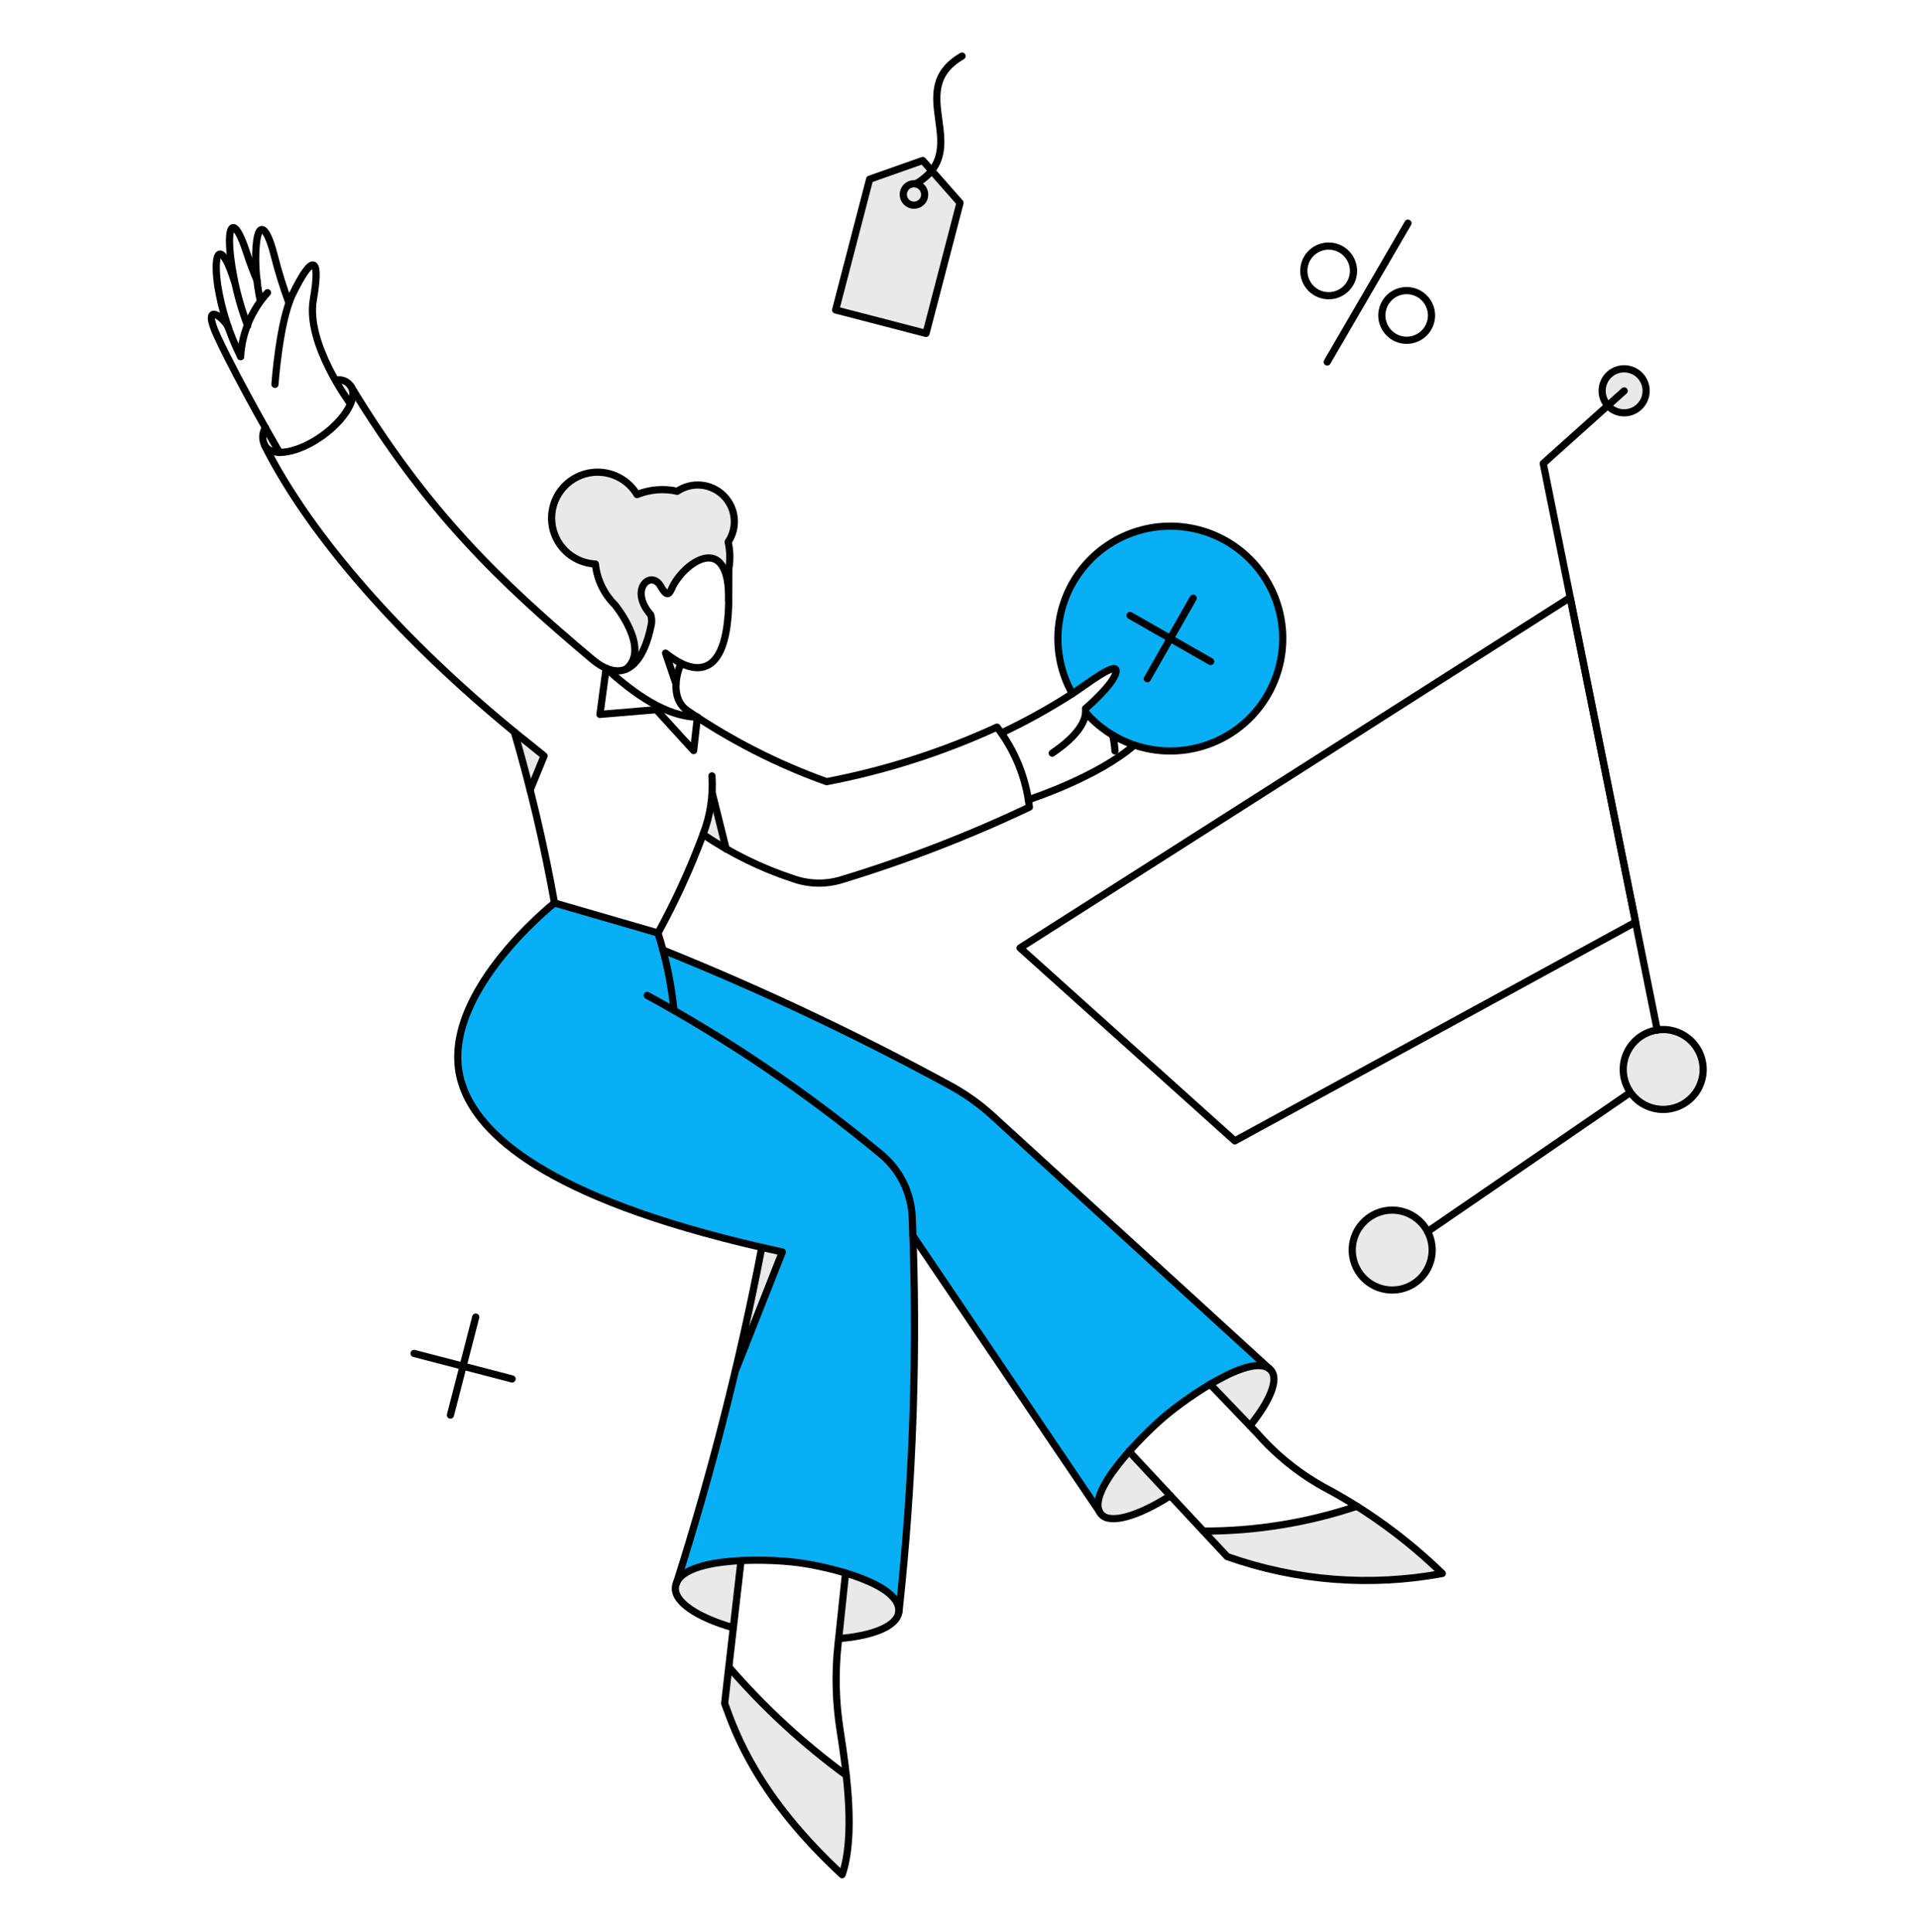 <svg width="151" height="152" viewBox="0 0 151 152" fill="none" xmlns="http://www.w3.org/2000/svg">
<path d="M98.322 43.983C96.807 42.476 94.798 41.569 92.667 41.428C90.535 41.288 88.424 41.924 86.725 43.219C85.026 44.514 83.853 46.38 83.423 48.473C82.993 50.566 83.335 52.744 84.387 54.604C85.46 53.917 87.95 51.928 87.821 52.886C87.678 53.845 85.417 55.777 85.417 55.777C85.429 55.872 85.434 55.968 85.432 56.063C86.212 56.957 87.165 57.684 88.233 58.202C89.301 58.72 90.462 59.017 91.647 59.076C92.832 59.136 94.018 58.956 95.132 58.547C96.246 58.138 97.267 57.509 98.132 56.698C98.998 55.886 99.692 54.909 100.172 53.823C100.652 52.738 100.909 51.567 100.926 50.381C100.944 49.194 100.722 48.016 100.275 46.917C99.828 45.818 99.163 44.82 98.322 43.983Z" fill="#09AFF4"/>
<path d="M78.159 87.9C77.085 86.917 75.892 86.071 74.609 85.382C67.341 81.416 59.846 77.879 52.163 74.79C51.946 73.988 51.774 73.447 51.774 73.447L43.632 71.086C43.632 71.086 34.058 78.656 36.391 85.439C37.679 89.205 42.773 94.24 59.96 98.189C58.202 107.128 55.953 115.963 53.221 124.653C53.888 123.209 57.698 122.355 62.206 122.86C67.057 123.404 70.836 125.164 70.664 126.81L70.72 126.881C71.794 117.066 72.161 107.186 71.819 97.317L86.54 119.078C85.711 117.906 87.924 114.538 91.556 111.47C95.247 108.35 98.998 106.733 99.942 107.835L100 107.864L78.159 87.9Z" fill="#09AFF4"/>
<path d="M133.554 82.519C133.23 81.988 132.756 81.565 132.192 81.304C131.627 81.042 130.998 80.954 130.384 81.051C129.77 81.147 129.197 81.424 128.74 81.845C128.283 82.266 127.961 82.814 127.814 83.418C127.668 84.022 127.705 84.656 127.919 85.24C128.134 85.824 128.516 86.332 129.019 86.698C129.521 87.064 130.121 87.273 130.742 87.298C131.364 87.324 131.978 87.164 132.509 86.84C132.862 86.625 133.169 86.343 133.413 86.01C133.657 85.676 133.831 85.297 133.928 84.896C134.026 84.495 134.043 84.078 133.978 83.671C133.914 83.262 133.77 82.871 133.554 82.519Z" fill="#E9E9E9"/>
<path d="M106.866 100.006C107.19 100.537 107.664 100.959 108.228 101.221C108.793 101.482 109.422 101.57 110.036 101.474C110.65 101.377 111.223 101.101 111.68 100.68C112.137 100.258 112.459 99.71 112.606 99.106C112.752 98.502 112.715 97.868 112.501 97.284C112.286 96.7 111.904 96.193 111.401 95.827C110.899 95.461 110.299 95.251 109.678 95.226C109.056 95.201 108.442 95.36 107.911 95.684C107.558 95.899 107.251 96.181 107.007 96.515C106.763 96.848 106.589 97.227 106.492 97.628C106.394 98.03 106.377 98.446 106.442 98.854C106.506 99.262 106.65 99.653 106.866 100.006Z" fill="#E9E9E9"/>
<path d="M126.6 32.004C126.847 32.241 127.159 32.399 127.497 32.459C127.835 32.519 128.182 32.477 128.496 32.339C128.81 32.201 129.075 31.973 129.26 31.683C129.444 31.394 129.538 31.057 129.53 30.714C129.523 30.371 129.414 30.039 129.216 29.758C129.02 29.477 128.744 29.261 128.424 29.138C128.105 29.014 127.755 28.987 127.421 29.062C127.086 29.137 126.781 29.309 126.545 29.557C126.229 29.89 126.058 30.334 126.068 30.792C126.078 31.25 126.27 31.686 126.6 32.004Z" fill="#E9E9E9"/>
<path d="M20.876 33.664C20.734 33.886 20.658 34.145 20.658 34.408C20.658 34.672 20.734 34.93 20.876 35.153C21.012 35.312 21.184 35.437 21.379 35.517C21.573 35.596 21.783 35.629 21.992 35.61L20.876 33.664Z" fill="#E9E9E9"/>
<path d="M27.588 30.373C27.465 30.186 27.288 30.043 27.081 29.961C26.873 29.879 26.646 29.863 26.429 29.915C26.815 30.53 27.187 31.16 27.588 31.775C27.706 31.56 27.767 31.319 27.767 31.074C27.767 30.829 27.706 30.588 27.588 30.373Z" fill="#E9E9E9"/>
<path d="M100.025 107.848C99.395 107.103 97.506 107.576 95.216 108.907L98.35 112.183C99.924 110.252 100.626 108.577 100.025 107.848Z" fill="#E9E9E9"/>
<path d="M88.835 114.201C86.917 116.391 85.987 118.352 86.66 119.153C87.347 119.968 89.536 119.325 92.098 117.693L88.835 114.201Z" fill="#E9E9E9"/>
<path d="M56.937 39.002C56.463 38.531 55.84 38.24 55.174 38.177C54.509 38.114 53.842 38.285 53.288 38.659C52.232 38.421 51.129 38.511 50.125 38.916C49.804 38.38 49.35 37.936 48.806 37.627C48.263 37.319 47.649 37.157 47.024 37.156C46.399 37.156 45.784 37.318 45.24 37.626C44.697 37.933 44.242 38.377 43.921 38.913C43.599 39.449 43.422 40.059 43.407 40.684C43.392 41.309 43.539 41.927 43.834 42.478C44.129 43.029 44.562 43.494 45.09 43.828C45.618 44.162 46.224 44.353 46.848 44.383C46.976 45.595 47.517 46.727 48.379 47.588C48.379 47.588 51.098 50.88 49.395 52.539C49.966 52.093 50.431 51.525 50.755 50.876C51.08 50.228 51.255 49.515 51.27 48.79C51.283 48.648 51.258 48.505 51.198 48.375C49.453 46.387 51.227 44.77 52 46.157C52.372 46.83 52.615 46.83 52.787 46.472C53.445 44.698 56.451 42.279 57.18 45.442V45.428C57.295 46.031 57.348 46.645 57.337 47.259C57.337 46.902 57.352 45.786 57.352 44.727C57.469 44.038 57.449 43.333 57.294 42.651C57.67 42.097 57.84 41.429 57.774 40.762C57.709 40.096 57.413 39.473 56.937 39.002Z" fill="#E9E9E9"/>
<path d="M70.718 126.853C70.847 125.737 69.144 124.577 66.539 123.765L65.995 128.945C68.7 128.728 70.59 127.955 70.718 126.853Z" fill="#E9E9E9"/>
<path d="M53.145 124.891C53.016 126.051 54.877 127.281 57.695 128.083L58.298 122.76C55.378 122.945 53.288 123.732 53.145 124.891Z" fill="#E9E9E9"/>
<path d="M106.781 118.522C102.883 119.827 98.799 120.489 94.689 120.481L96.549 122.484C101.978 124.405 107.816 124.864 113.478 123.815C111.42 121.84 109.178 120.067 106.781 118.522Z" fill="#E9E9E9"/>
<path d="M66.596 139.702C63.212 137.206 60.112 134.346 57.352 131.173L57.02 134.046C57.878 136.437 59.639 141.388 66.264 147.529C66.997 145.44 66.897 142.493 66.596 139.702Z" fill="#E9E9E9"/>
<path d="M56.037 62.384C55.874 63.492 55.634 64.587 55.317 65.661C55.894 66.089 56.503 66.471 57.138 66.806C56.794 65.332 56.408 63.586 56.037 62.384Z" fill="#E9E9E9"/>
<path d="M52.416 51.423C52.688 52.138 52.943 52.882 53.189 53.741C53.16 53.213 53.289 52.688 53.561 52.235C53.126 52.048 52.736 51.771 52.416 51.423Z" fill="#E9E9E9"/>
<path d="M59.986 98.202L58.24 106.718L61.589 98.561L59.986 98.202Z" fill="#E9E9E9"/>
<path d="M40.468 57.593L41.697 62.068L42.827 59.464C42.827 59.464 40.6 57.694 40.468 57.593Z" fill="#E9E9E9"/>
<path d="M72.864 26.237L65.752 24.39L68.428 14.102L72.606 12.628L75.54 15.962L72.864 26.237Z" fill="#E9E9E9"/>
<path d="M106.437 20.813C106.537 21.187 106.523 21.581 106.398 21.947C106.273 22.313 106.041 22.633 105.734 22.868C105.427 23.102 105.057 23.241 104.671 23.265C104.285 23.289 103.901 23.199 103.566 23.004C103.232 22.81 102.963 22.521 102.793 22.174C102.623 21.827 102.56 21.437 102.611 21.054C102.662 20.671 102.826 20.311 103.082 20.021C103.338 19.731 103.674 19.524 104.047 19.425C104.548 19.293 105.081 19.365 105.529 19.625C105.977 19.886 106.303 20.312 106.437 20.813Z" stroke="black" stroke-width="0.565" stroke-linecap="round" stroke-linejoin="round"/>
<path d="M112.576 24.318C112.676 24.692 112.662 25.087 112.536 25.452C112.411 25.818 112.181 26.139 111.873 26.373C111.566 26.608 111.196 26.746 110.811 26.771C110.424 26.795 110.04 26.705 109.706 26.511C109.371 26.316 109.102 26.027 108.932 25.68C108.762 25.333 108.698 24.943 108.75 24.56C108.801 24.177 108.965 23.817 109.22 23.527C109.477 23.237 109.813 23.03 110.186 22.931C110.687 22.799 111.22 22.871 111.668 23.131C112.115 23.391 112.442 23.818 112.576 24.318Z" stroke="black" stroke-width="0.565" stroke-linecap="round" stroke-linejoin="round"/>
<path d="M104.435 28.483L110.788 17.564" stroke="black" stroke-width="0.565" stroke-linecap="round" stroke-linejoin="round"/>
<path d="M133.554 82.519C133.23 81.988 132.756 81.565 132.192 81.304C131.627 81.042 130.998 80.954 130.384 81.051C129.77 81.147 129.197 81.424 128.74 81.845C128.283 82.266 127.961 82.814 127.814 83.418C127.668 84.022 127.705 84.656 127.919 85.24C128.134 85.824 128.516 86.332 129.019 86.698C129.521 87.064 130.121 87.273 130.742 87.298C131.364 87.324 131.978 87.164 132.509 86.84C132.862 86.625 133.169 86.343 133.413 86.01C133.657 85.676 133.831 85.297 133.928 84.896C134.026 84.495 134.043 84.078 133.978 83.671C133.914 83.262 133.77 82.871 133.554 82.519Z" stroke="black" stroke-width="0.565" stroke-linecap="round" stroke-linejoin="round"/>
<path d="M106.865 100.005C107.189 100.536 107.663 100.958 108.228 101.22C108.792 101.481 109.421 101.569 110.035 101.473C110.649 101.376 111.222 101.1 111.679 100.679C112.136 100.257 112.458 99.709 112.605 99.105C112.751 98.501 112.714 97.867 112.5 97.283C112.285 96.699 111.903 96.192 111.4 95.826C110.898 95.46 110.298 95.25 109.677 95.225C109.055 95.2 108.441 95.359 107.91 95.683C107.557 95.898 107.25 96.18 107.007 96.514C106.762 96.847 106.588 97.226 106.491 97.627C106.393 98.029 106.376 98.445 106.441 98.853C106.505 99.261 106.649 99.652 106.865 100.005Z" stroke="black" stroke-width="0.565" stroke-linecap="round" stroke-linejoin="round"/>
<path d="M128.245 85.994L112.332 96.913" stroke="black" stroke-width="0.565" stroke-linecap="round" stroke-linejoin="round"/>
<path d="M130.406 81.059L121.434 36.468L127.801 30.759" stroke="black" stroke-width="0.565" stroke-linecap="round" stroke-linejoin="round"/>
<path d="M128.703 72.558L97.163 89.774L80.263 74.591L123.551 47.015L128.703 72.558Z" stroke="black" stroke-width="0.565" stroke-linecap="round" stroke-linejoin="round"/>
<path d="M126.599 32.003C126.846 32.24 127.158 32.398 127.496 32.458C127.834 32.518 128.181 32.476 128.495 32.338C128.809 32.2 129.074 31.972 129.259 31.682C129.443 31.393 129.537 31.056 129.529 30.713C129.522 30.37 129.413 30.038 129.215 29.757C129.019 29.476 128.743 29.26 128.423 29.137C128.104 29.013 127.754 28.986 127.42 29.061C127.085 29.136 126.78 29.308 126.544 29.556C126.228 29.889 126.057 30.333 126.067 30.791C126.077 31.249 126.269 31.685 126.599 32.003Z" stroke="black" stroke-width="0.565" stroke-linecap="round" stroke-linejoin="round"/>
<path d="M80.906 62.939C81.207 62.84 86.405 61.113 89.251 58.633" stroke="black" stroke-width="0.565" stroke-linecap="round" stroke-linejoin="round"/>
<path d="M87.734 59.092C87.709 58.672 87.647 58.255 87.551 57.846" stroke="black" stroke-width="0.565" stroke-linecap="round" stroke-linejoin="round"/>
<path d="M85.431 56.058C85.56 56.216 85.698 56.36 85.846 56.516C87.434 58.098 89.562 59.018 91.802 59.09C94.043 59.163 96.226 58.383 97.914 56.907C99.6 55.432 100.664 53.371 100.89 51.141C101.117 48.912 100.489 46.679 99.132 44.895C97.776 43.111 95.794 41.908 93.585 41.529C91.376 41.15 89.105 41.623 87.233 42.854C85.359 44.084 84.022 45.98 83.493 48.157C82.963 50.335 83.28 52.632 84.379 54.586" stroke="black" stroke-width="0.565" stroke-linecap="round" stroke-linejoin="round"/>
<path d="M41.711 62.168L42.813 59.478L40.468 57.593" stroke="black" stroke-width="0.565" stroke-linecap="round" stroke-linejoin="round"/>
<path d="M53.191 53.805L52.373 51.395C52.755 51.698 53.163 51.968 53.592 52.2" stroke="black" stroke-width="0.565" stroke-linecap="round" stroke-linejoin="round"/>
<path d="M54.876 56.43C52.429 56.388 49.882 54.599 47.707 52.596" stroke="black" stroke-width="0.565" stroke-linecap="round" stroke-linejoin="round"/>
<path d="M47.694 52.596L47.207 56.216L51.643 55.844L54.577 59.064L54.877 56.43" stroke="black" stroke-width="0.565" stroke-linecap="round" stroke-linejoin="round"/>
<path d="M26.428 29.914C26.645 29.864 26.872 29.881 27.079 29.962C27.286 30.044 27.463 30.187 27.587 30.372C28.206 31.229 27.187 32.99 25.341 34.307C23.496 35.624 21.492 35.995 20.89 35.136C20.748 34.913 20.673 34.655 20.673 34.391C20.673 34.127 20.748 33.869 20.89 33.647" stroke="black" stroke-width="0.565" stroke-linecap="round" stroke-linejoin="round"/>
<path d="M82.796 59.264C83.555 58.749 85.601 57.289 85.415 55.758C85.415 55.758 87.675 53.826 87.819 52.868C87.962 51.91 85.415 53.926 84.354 54.6C82.572 55.746 80.717 56.774 78.801 57.677" stroke="black" stroke-width="0.565" stroke-linecap="round" stroke-linejoin="round"/>
<path d="M56.037 62.383L57.138 66.805" stroke="black" stroke-width="0.565" stroke-linecap="round" stroke-linejoin="round"/>
<path d="M57.338 47.257C57.338 46.9 57.352 45.784 57.352 44.725C57.469 44.036 57.45 43.331 57.295 42.65C57.667 42.095 57.836 41.427 57.77 40.762C57.705 40.097 57.41 39.475 56.936 39.003C56.463 38.531 55.84 38.239 55.174 38.176C54.509 38.113 53.842 38.283 53.288 38.658C52.232 38.42 51.129 38.51 50.125 38.915C49.804 38.379 49.35 37.935 48.806 37.626C48.263 37.318 47.649 37.156 47.024 37.155C46.399 37.155 45.784 37.317 45.24 37.624C44.697 37.932 44.242 38.376 43.921 38.912C43.599 39.448 43.422 40.058 43.407 40.683C43.392 41.308 43.539 41.926 43.834 42.477C44.129 43.028 44.562 43.493 45.09 43.827C45.618 44.161 46.224 44.352 46.848 44.382C46.976 45.594 47.516 46.726 48.379 47.587C48.379 47.587 51.22 51.027 49.275 52.647" stroke="black" stroke-width="0.565" stroke-linecap="round" stroke-linejoin="round"/>
<path d="M92.098 117.692C89.537 119.324 87.335 119.965 86.645 119.152C85.289 117.552 89.841 112.976 91.683 111.421C93.415 109.959 98.681 106.252 100.025 107.847C100.628 108.562 99.925 110.265 98.351 112.197" stroke="black" stroke-width="0.565" stroke-linecap="round" stroke-linejoin="round"/>
<path d="M106.78 118.522C102.882 119.828 98.798 120.489 94.688 120.481" stroke="black" stroke-width="0.565" stroke-linecap="round" stroke-linejoin="round"/>
<path d="M95.217 108.92L98.867 112.727C100.352 114.431 102.118 115.869 104.09 116.977C107.533 118.799 110.698 121.102 113.492 123.817C107.829 124.866 101.991 124.407 96.562 122.486L88.835 114.2" stroke="black" stroke-width="0.565" stroke-linecap="round" stroke-linejoin="round"/>
<path d="M65.997 128.939C68.702 128.725 70.599 127.952 70.72 126.85C70.96 124.656 65.314 123.299 62.863 122.97C59.914 122.576 53.406 122.555 53.146 124.89C53.017 126.049 54.878 127.28 57.696 128.081" stroke="black" stroke-width="0.565" stroke-linecap="round" stroke-linejoin="round"/>
<path d="M57.352 131.172C60.102 134.355 63.203 137.216 66.597 139.701" stroke="black" stroke-width="0.565" stroke-linecap="round" stroke-linejoin="round"/>
<path d="M58.309 122.8L57.02 134.034C57.879 136.424 59.639 141.375 66.265 147.517C67.326 144.439 66.61 139.394 66.108 136.17C65.755 133.945 65.698 131.684 65.936 129.443C66.001 128.847 65.899 129.842 66.535 123.781" stroke="black" stroke-width="0.565" stroke-linecap="round" stroke-linejoin="round"/>
<path d="M57.898 107.789L61.561 98.516L59.945 98.156" stroke="black" stroke-width="0.565" stroke-linecap="round" stroke-linejoin="round"/>
<path d="M53.227 124.586C55.984 115.916 58.227 107.091 59.943 98.157C42.755 94.213 37.665 89.157 36.387 85.409C34.052 78.629 43.628 71.056 43.628 71.056" stroke="black" stroke-width="0.565" stroke-linecap="round" stroke-linejoin="round"/>
<path d="M50.928 78.325C57.419 81.872 63.553 86.037 69.245 90.761C69.997 91.366 70.612 92.125 71.049 92.986C71.485 93.847 71.734 94.791 71.777 95.755C72.213 106.132 71.864 116.527 70.733 126.851" stroke="black" stroke-width="0.565" stroke-linecap="round" stroke-linejoin="round"/>
<path d="M51.773 73.416C52.401 75.389 52.823 77.422 53.032 79.483" stroke="black" stroke-width="0.565" stroke-linecap="round" stroke-linejoin="round"/>
<path d="M86.492 118.911L71.833 97.243" stroke="black" stroke-width="0.565" stroke-linecap="round" stroke-linejoin="round"/>
<path d="M52.145 74.748C59.835 77.85 67.341 81.39 74.626 85.351C75.911 86.037 77.104 86.883 78.175 87.87L99.868 107.694" stroke="black" stroke-width="0.565" stroke-linecap="round" stroke-linejoin="round"/>
<path d="M27.573 31.775C27.573 31.775 24.053 27.053 24.654 23.589C25.27 20.041 24.56 19.974 23.009 23.175C21.982 25.294 21.635 30.244 21.635 30.244" stroke="black" stroke-width="0.565" stroke-linecap="round" stroke-linejoin="round"/>
<path d="M21.995 35.609C21.995 35.609 18.842 30.202 17.115 26.495C15.824 23.721 17.488 24.82 17.96 25.751" stroke="black" stroke-width="0.565" stroke-linecap="round" stroke-linejoin="round"/>
<path d="M20.462 23.574C20.247 22.538 20.132 21.484 20.118 20.426C20.118 17.249 20.895 17.406 21.578 20.097C21.897 21.362 22.284 22.609 22.737 23.832" stroke="black" stroke-width="0.565" stroke-linecap="round" stroke-linejoin="round"/>
<path d="M21.049 23.03C19.787 24.416 19.039 26.193 18.931 28.064" stroke="black" stroke-width="0.565" stroke-linecap="round" stroke-linejoin="round"/>
<path d="M20.232 22.086C19.945 21.428 19.66 20.655 19.387 19.827C18.43 16.907 17.828 17.551 18.143 20.213C18.37 22.069 18.821 23.89 19.487 25.637" stroke="black" stroke-width="0.565" stroke-linecap="round" stroke-linejoin="round"/>
<path d="M18.443 22.143C17.456 18.951 16.723 19.525 17.127 22.444C17.437 24.395 18.045 26.287 18.93 28.054" stroke="black" stroke-width="0.565" stroke-linecap="round" stroke-linejoin="round"/>
<path d="M37.433 103.64L35.443 111.353" stroke="black" stroke-width="0.565" stroke-linecap="round" stroke-linejoin="round"/>
<path d="M40.296 108.506L32.583 106.502" stroke="black" stroke-width="0.565" stroke-linecap="round" stroke-linejoin="round"/>
<path d="M72.865 26.236L65.753 24.39L68.429 14.101L72.607 12.627L75.541 15.961L72.865 26.236Z" stroke="black" stroke-width="0.565" stroke-linecap="round" stroke-linejoin="round"/>
<path d="M72.736 15.517C72.694 15.678 72.604 15.823 72.479 15.934C72.355 16.045 72.2 16.116 72.034 16.138C71.869 16.161 71.701 16.134 71.551 16.061C71.401 15.988 71.276 15.873 71.192 15.729C71.107 15.585 71.068 15.419 71.078 15.252C71.088 15.086 71.147 14.926 71.248 14.793C71.348 14.66 71.486 14.56 71.644 14.505C71.802 14.451 71.972 14.444 72.133 14.486C72.347 14.547 72.529 14.688 72.642 14.88C72.754 15.072 72.788 15.3 72.736 15.517Z" stroke="black" stroke-width="0.565" stroke-linecap="round" stroke-linejoin="round"/>
<path d="M72.058 14.469C76.695 11.763 71.037 7.116 75.702 4.413" stroke="black" stroke-width="0.565" stroke-linecap="round" stroke-linejoin="round"/>
<path d="M93.886 47.071L90.28 53.411" stroke="black" stroke-width="0.565" stroke-linecap="round" stroke-linejoin="round"/>
<path d="M95.261 52.053L88.922 48.432" stroke="black" stroke-width="0.565" stroke-linecap="round" stroke-linejoin="round"/>
<path d="M20.811 35.028C24.49 42.358 31.839 50.528 40.471 57.594C41.764 62.022 42.82 66.516 43.635 71.056L51.777 73.417C53.145 70.92 54.33 68.327 55.323 65.659C57.507 67.141 59.888 68.311 62.396 69.136C63.631 69.578 64.977 69.609 66.23 69.222C71.287 67.685 76.223 65.776 80.999 63.512C80.739 61.221 79.858 59.044 78.452 57.216C74.172 59.182 69.67 60.624 65.044 61.509C61.181 60.127 57.511 58.256 54.122 55.943C52.917 55.15 53.04 53.437 53.595 52.198C55.031 52.901 57.236 53.039 57.341 47.356C57.454 41.632 53.719 44.299 52.845 46.334C52.645 46.801 52.439 46.936 52.004 46.154C51.233 44.765 49.443 46.38 51.203 48.373C51.274 48.604 51.294 48.848 51.26 49.088C50.669 52.198 49.099 53.984 46.595 51.875C39.324 45.766 33.587 40.269 27.591 30.367" stroke="black" stroke-width="0.565" stroke-linecap="round" stroke-linejoin="round"/>
<path d="M55.317 65.661C55.888 64.195 56.129 62.622 56.022 61.053" stroke="black" stroke-width="0.565" stroke-linecap="round" stroke-linejoin="round"/>
</svg>
